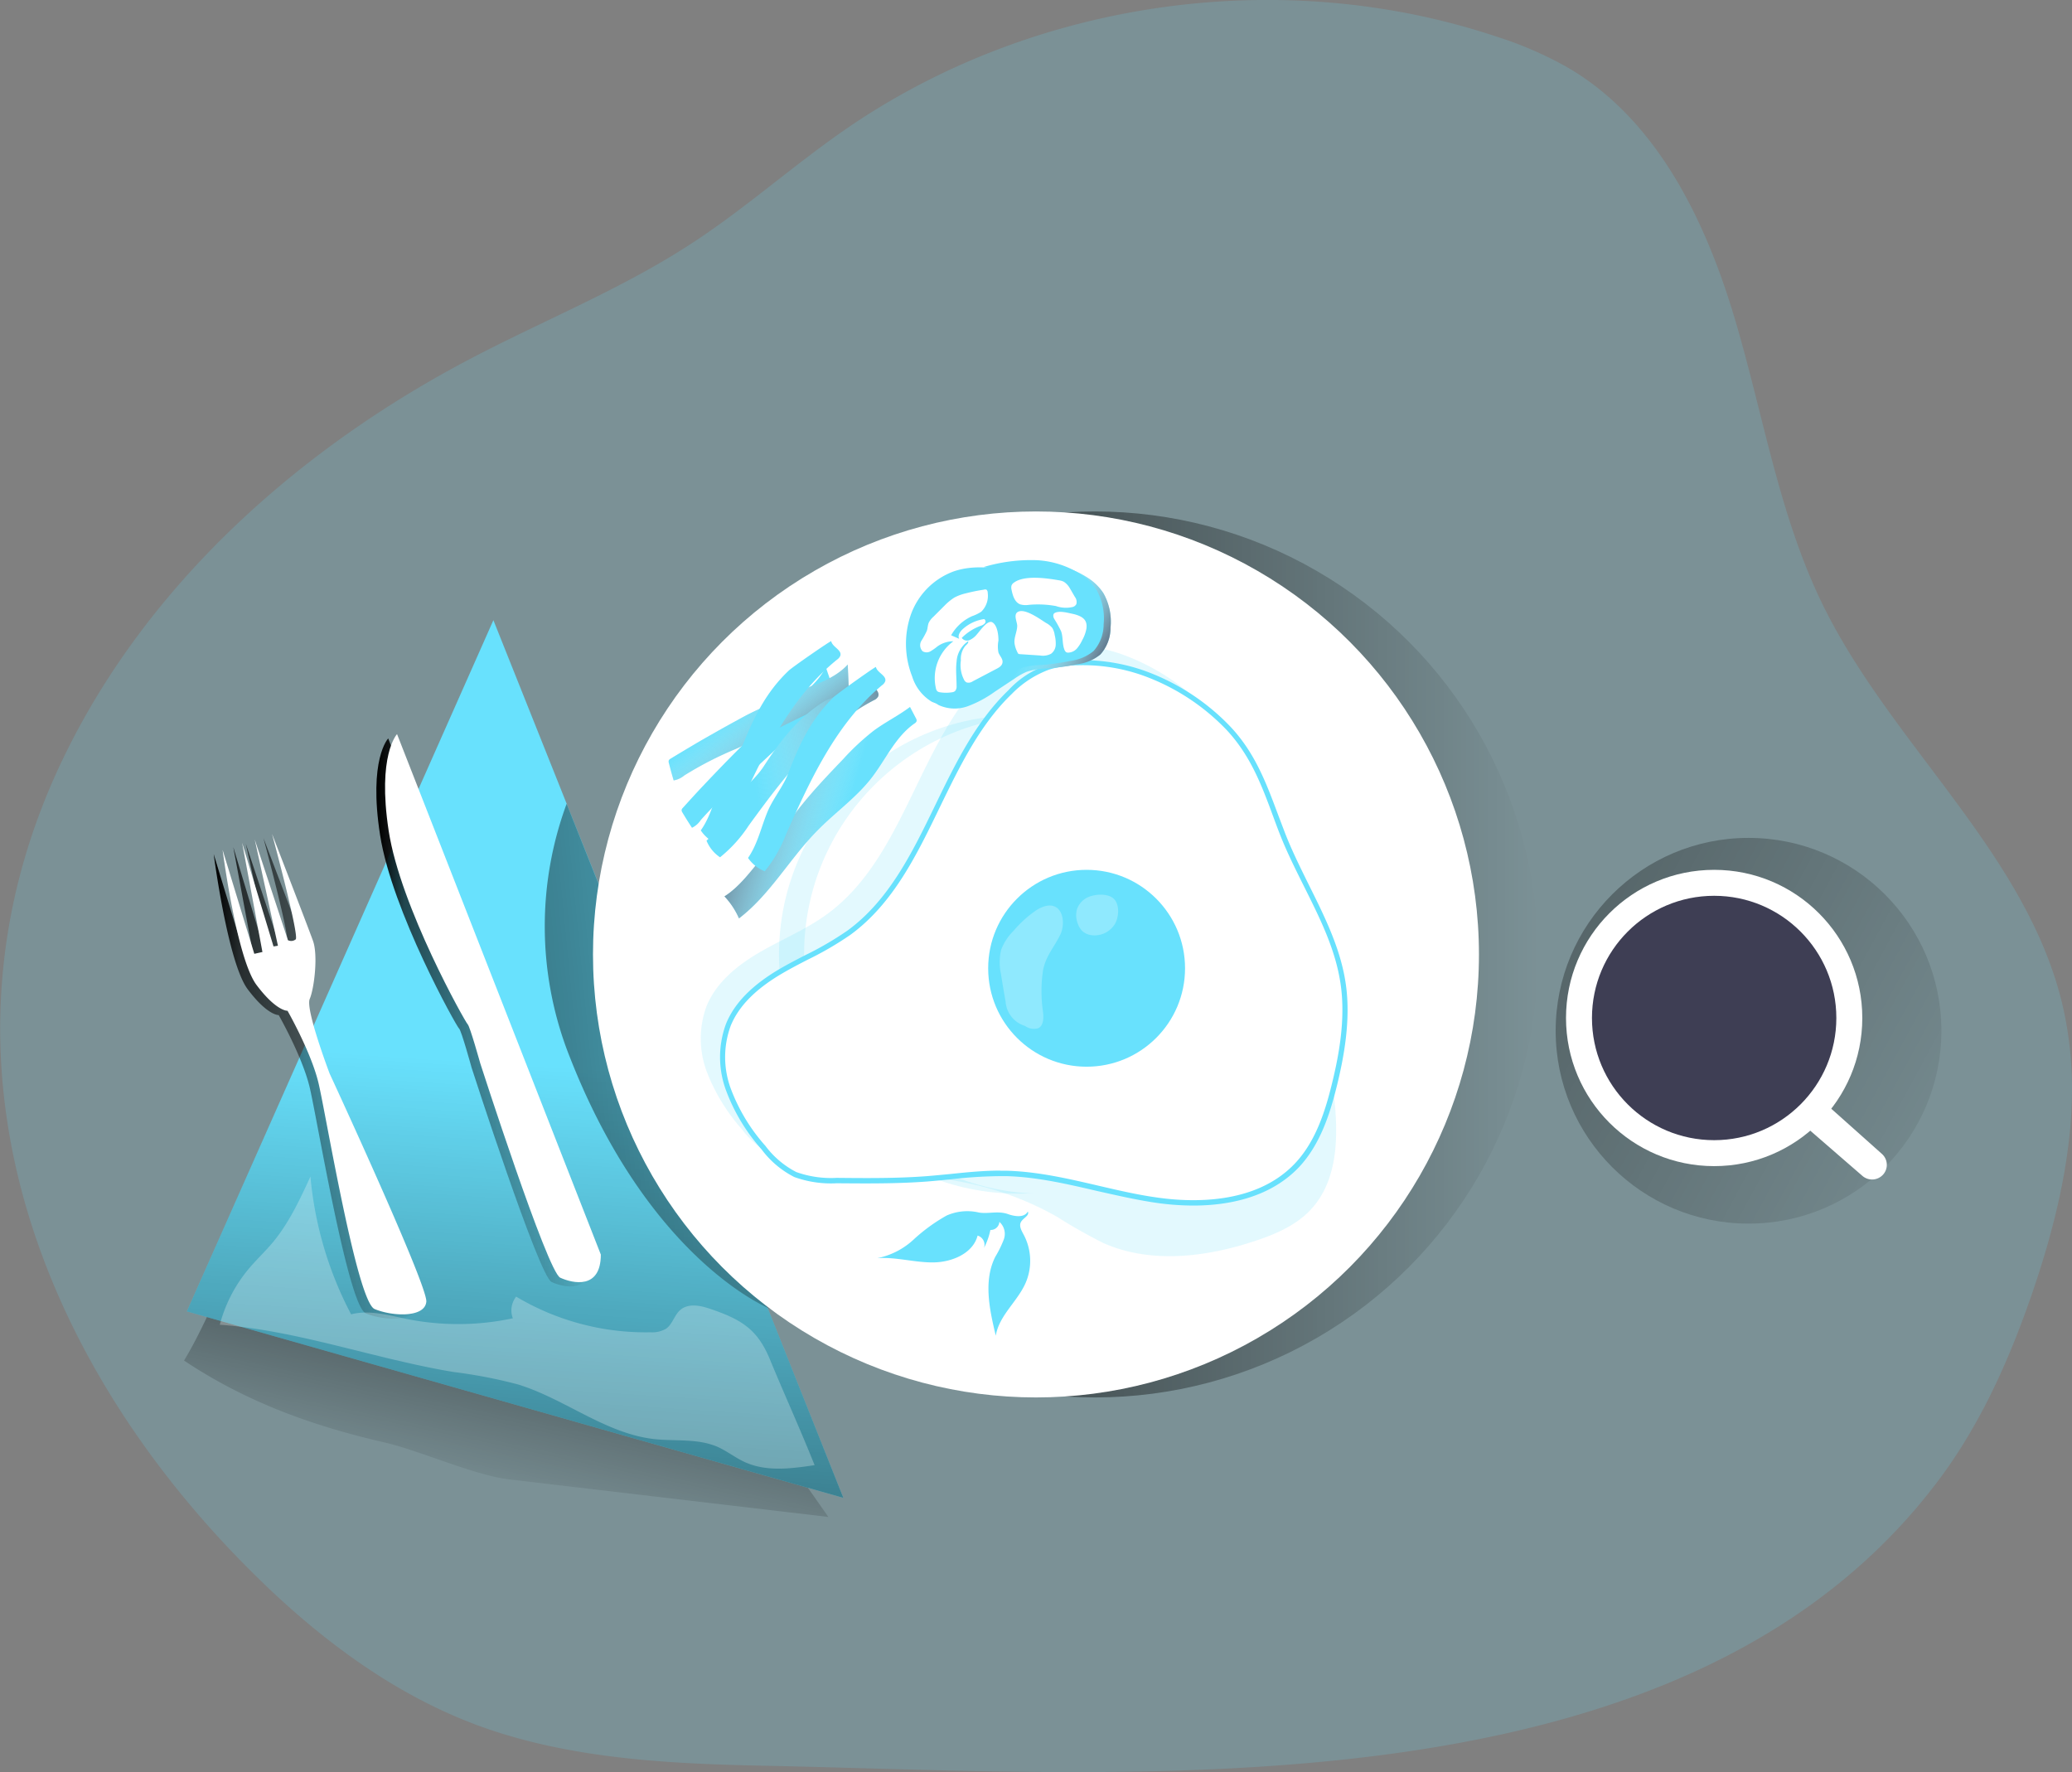 <svg id="Layer_1" data-name="Layer 1" xmlns="http://www.w3.org/2000/svg" xmlns:xlink="http://www.w3.org/1999/xlink" viewBox="0 0 356.79 305.14"><rect x="0" y="0" width="356.79" height="305.14" fill="#808080" stroke="none"/><defs><linearGradient id="linear-gradient" x1="119.83" y1="207.85" x2="106.67" y2="270.28" gradientUnits="userSpaceOnUse"><stop offset="0.01"/><stop offset="0.13" stop-opacity="0.69"/><stop offset="1" stop-opacity="0"/></linearGradient><linearGradient id="linear-gradient-2" x1="83.87" y1="316.07" x2="92.51" y2="183.35" xlink:href="#linear-gradient"/><linearGradient id="linear-gradient-3" x1="51.59" y1="200.89" x2="196.68" y2="186.66" xlink:href="#linear-gradient"/><linearGradient id="linear-gradient-4" x1="142.07" y1="91.33" x2="348.52" y2="203.2" xlink:href="#linear-gradient"/><linearGradient id="linear-gradient-5" x1="112.29" y1="164.35" x2="264.84" y2="164.35" xlink:href="#linear-gradient"/><linearGradient id="linear-gradient-6" x1="144.69" y1="124.54" x2="163.76" y2="148.31" gradientUnits="userSpaceOnUse"><stop offset="0.27" stop-color="#fff" stop-opacity="0"/><stop offset="0.85" stop-color="#3e3e54"/></linearGradient><linearGradient id="linear-gradient-7" x1="136.58" y1="146.8" x2="192.9" y2="137.39" xlink:href="#linear-gradient-6"/><linearGradient id="linear-gradient-8" x1="178.26" y1="154.68" x2="138.98" y2="143.24" xlink:href="#linear-gradient-6"/><linearGradient id="linear-gradient-9" x1="193.2" y1="119.22" x2="214.9" y2="131" xlink:href="#linear-gradient-6"/><linearGradient id="linear-gradient-10" x1="86.87" y1="184.93" x2="124" y2="184.93" xlink:href="#linear-gradient"/><linearGradient id="linear-gradient-11" x1="58.87" y1="196.3" x2="93.96" y2="196.3" xlink:href="#linear-gradient"/></defs><title>2</title><path d="M378.84,199.7c-.25,11.08-3,22.23-6.57,32.8-3.89,11.48-8.82,22.73-16,32.46-43.69,59-138.13,51-202.13,49.69-16.47-.33-33.26-1.12-48.76-6.58-.79-.27-1.57-.57-2.35-.88-12.57-4.89-23.73-12.89-33.6-22.06l-.45-.42c-40.16-37.8-61.44-92-35.55-144.53C48,110.64,73.87,87.7,103,72.4c12.76-6.7,26.26-12.09,38.32-20,9.27-6.06,17.56-13.52,26.7-19.79,32.11-22,74.69-28.05,111.65-15.75A64.29,64.29,0,0,1,292,22.2C307.13,31,315.51,48,320.57,64.72s7.71,34.36,15.4,50.06c12,24.42,35.55,43.12,41.44,69.66A63.74,63.74,0,0,1,378.84,199.7Z" transform="translate(-22.07 -10.59)" fill="#68e1fd" opacity="0.18" style="isolation:isolate"/><path d="M88.4,259c5.77,1.33,15.42,5.64,21.31,6.33l55,6.47q-9.78-14-19.82-27.82a15.23,15.23,0,0,0-3.52-3.85,14.86,14.86,0,0,0-4.23-1.76c-13-3.84-26.1-7.5-39.51-9.6a103,103,0,0,0-21.47-1.43c-5.25.3-13.93.77-16.46,5.9-1.94,3.93-3.66,7.88-5.94,11.63C64.47,252,75.77,256.1,88.4,259Z" transform="translate(-22.07 -10.59)" fill="url(#linear-gradient)"/><polygon points="102.12 149.78 84.96 106.79 32.18 225.81 145.22 257.92 102.12 149.78" fill="#68e1fd"/><polygon points="102.12 149.78 84.96 106.79 32.18 225.81 145.22 257.92 102.12 149.78" fill="url(#linear-gradient-2)"/><path d="M119.64,149l5.38,13.5L154.77,236s-21.3-8.3-35.13-44.81A61,61,0,0,1,119.64,149Z" transform="translate(-22.07 -10.59)" fill="url(#linear-gradient-3)"/><circle cx="301.09" cy="177.49" r="33.21" fill="url(#linear-gradient-4)"/><circle cx="188.56" cy="164.35" r="76.28" fill="url(#linear-gradient-5)"/><circle cx="178.39" cy="164.35" r="76.28" fill="#fff"/><path d="M137.54,141.23a.78.78,0,0,0-.3.27.76.76,0,0,0,0,.47c.26,1,.53,2,.83,3a3.76,3.76,0,0,0,1.83-.85,61,61,0,0,1,8.88-4.57c6.5-3,12.76-6.6,19.5-9l-.23-5.53c-1.82,2-4.46,3.07-7,4l-4,1.53c-1.25.47-2.29,1.22-3.48,1.77s-2.17,1-3.24,1.57q-4.15,2.24-8.25,4.62Q139.81,139.85,137.54,141.23Z" transform="translate(-22.07 -10.59)" fill="#68e1fd"/><path d="M139.65,149.7a.7.7,0,0,0-.21.35.75.75,0,0,0,.14.45c.53.89,1.08,1.77,1.65,2.63a3.78,3.78,0,0,0,1.51-1.33,62.81,62.81,0,0,1,7.2-6.92c5.37-4.75,10.35-10,16.12-14.21l-1.8-5.23c-1.16,2.46-3.4,4.21-5.56,5.87l-3.41,2.61c-1.06.81-1.84,1.83-2.83,2.7s-1.8,1.56-2.65,2.42c-2.24,2.22-4.43,4.49-6.59,6.78C142,147.1,140.83,148.4,139.65,149.7Z" transform="translate(-22.07 -10.59)" fill="#68e1fd"/><path d="M137.54,141.23a.78.78,0,0,0-.3.27.76.76,0,0,0,0,.47c.26,1,.53,2,.83,3a3.76,3.76,0,0,0,1.83-.85,61,61,0,0,1,8.88-4.57c6.5-3,12.76-6.6,19.5-9l-.23-5.53c-1.82,2-4.46,3.07-7,4l-4,1.53c-1.25.47-2.29,1.22-3.48,1.77s-2.17,1-3.24,1.57q-4.15,2.24-8.25,4.62Q139.81,139.85,137.54,141.23Z" transform="translate(-22.07 -10.59)" fill="url(#linear-gradient-6)"/><circle cx="175.33" cy="164.35" r="41.19" fill="#68e1fd" opacity="0.18" style="isolation:isolate"/><circle cx="179.65" cy="164.35" r="41.19" fill="#fff"/><path d="M167.29,214.23a53.41,53.41,0,0,1,36.81,5.89,89.76,89.76,0,0,0,8,4.53c8.16,3.6,17.68,2.42,26.13-.39,3.4-1.13,6.81-2.58,9.31-5.13,5.7-5.83,4.95-15.17,3.82-23.23-11.33,7.46-24.39,12.7-38,13.3-9.53.42-19.67-1.33-28.21,2.92" transform="translate(-22.07 -10.59)" fill="#68e1fd" opacity="0.18" style="isolation:isolate"/><path d="M203.93,121.53a15.51,15.51,0,0,0-11.7,5.06C180.15,138.21,178,158.12,164.49,168c-3.59,2.62-7.74,4.32-11.58,6.55s-7.51,5.19-9.18,9.3a16.22,16.22,0,0,0,.06,11.32,32.47,32.47,0,0,0,6,9.83,15.83,15.83,0,0,0,5.48,4.63,18,18,0,0,0,7.13,1c5.17.05,10.35.1,15.5-.3,4.54-.34,9.06-1,13.61-.92,8.72.21,17.09,3.3,25.71,4.6s18.42.35,24.41-6c3.56-3.78,5.25-8.93,6.48-14,1.37-5.61,2.32-11.43,1.5-17.15-1.32-9.29-7.08-17.26-10.48-26-2.57-6.63-4.34-12.9-9.37-18.21a38.22,38.22,0,0,0-14.52-9.4A31.69,31.69,0,0,0,203.93,121.53Z" transform="translate(-22.07 -10.59)" fill="#68e1fd" opacity="0.18" style="isolation:isolate"/><path d="M207.71,124.71a15.48,15.48,0,0,0-11.7,5.07c-12.08,11.61-14.2,31.53-27.74,41.4-3.58,2.62-7.74,4.32-11.58,6.56s-7.51,5.19-9.18,9.3a16.19,16.19,0,0,0,.06,11.31,32.47,32.47,0,0,0,6,9.83,15.86,15.86,0,0,0,5.48,4.64,18.22,18.22,0,0,0,7.13,1c5.17,0,10.35.09,15.5-.3,4.54-.35,9.07-1,13.61-.93,8.72.21,17.09,3.31,25.71,4.6s18.42.36,24.41-6c3.56-3.78,5.25-8.93,6.48-14,1.37-5.61,2.32-11.44,1.5-17.16-1.32-9.28-7.08-17.25-10.47-26-2.58-6.64-4.35-12.91-9.38-18.21a37.91,37.91,0,0,0-14.52-9.4A31.66,31.66,0,0,0,207.71,124.71Z" transform="translate(-22.07 -10.59)" fill="#fff"/><path d="M227.53,218.18a45.64,45.64,0,0,1-6.62-.51c-3.34-.5-6.69-1.28-9.92-2-5.12-1.19-10.42-2.43-15.73-2.56a78.66,78.66,0,0,0-9.47.55c-1.36.14-2.73.27-4.09.38-5.18.39-10.45.34-15.55.3a18.52,18.52,0,0,1-7.3-1.07,16.13,16.13,0,0,1-5.64-4.76,32.12,32.12,0,0,1-6.06-10,16.51,16.51,0,0,1-.06-11.63c1.46-3.59,4.52-6.7,9.38-9.53,1.4-.81,2.87-1.57,4.29-2.3a55.76,55.76,0,0,0,7.24-4.22c7.2-5.25,11.23-13.58,15.13-21.63,3.4-7,6.93-14.32,12.57-19.74a16,16,0,0,1,12-5.19h0a32.11,32.11,0,0,1,11.45,1.82,38.43,38.43,0,0,1,14.69,9.52c4.31,4.53,6.25,9.75,8.31,15.27.38,1,.76,2,1.17,3.08,1.18,3.05,2.68,6.06,4.13,9,2.7,5.43,5.5,11,6.37,17.14s-.34,12.54-1.51,17.33-2.87,10.23-6.59,14.17C240.72,216.84,233.52,218.18,227.53,218.18Zm-33.22-6h1c5.41.13,10.75,1.38,15.91,2.58,3.22.75,6.55,1.53,9.85,2,6.05.9,17.22,1.35,24-5.85,3.58-3.79,5.23-9.09,6.37-13.77s2.36-10.9,1.49-17-3.61-11.49-6.28-16.85c-1.46-2.93-3-6-4.17-9-.4-1-.79-2.07-1.17-3.1-2-5.43-3.93-10.56-8.11-15a37.5,37.5,0,0,0-14.34-9.29,30.92,30.92,0,0,0-11.13-1.76h0a17.06,17.06,0,0,0-5,.75,17.39,17.39,0,0,0-6.42,4.18c-5.53,5.31-9,12.52-12.39,19.48-3.95,8.16-8,16.59-15.4,22a55.65,55.65,0,0,1-7.37,4.29c-1.41.73-2.86,1.48-4.25,2.29-4.67,2.71-7.61,5.68-9,9.08a15.63,15.63,0,0,0,.07,11,31.25,31.25,0,0,0,5.9,9.69,15.46,15.46,0,0,0,5.32,4.51,17.75,17.75,0,0,0,6.94,1c5.08.05,10.33.1,15.47-.29,1.36-.11,2.71-.24,4.07-.37C188.52,212.45,191.42,212.16,194.31,212.16Z" transform="translate(-22.07 -10.59)" fill="#68e1fd"/><circle cx="187.11" cy="166.73" r="16.95" fill="#68e1fd"/><path d="M201.67,177.73a24.35,24.35,0,0,0,0,7.08c.12,1,.13,2.36-.81,2.83a2.57,2.57,0,0,1-2.28-.39,4.71,4.71,0,0,1-3.35-4.2c-.28-1.55-.54-3.11-.79-4.67a9.78,9.78,0,0,1,0-4.17,9.11,9.11,0,0,1,2.16-3.34,19.48,19.48,0,0,1,4-3.6c1-.61,2.26-1.07,3.27-.49,1.48.85,1.45,3.36.8,4.71C203.61,173.69,202.13,175.2,201.67,177.73Z" transform="translate(-22.07 -10.59)" fill="#fff" opacity="0.26"/><path d="M209.22,165.18a3.5,3.5,0,0,0-1.73,2.08,4,4,0,0,0,.18,2.4,3.33,3.33,0,0,0,.73,1.21,2.85,2.85,0,0,0,1.59.75,4.11,4.11,0,0,0,4.06-1.92c.68-1.14.86-3.27-.15-4.31S210.45,164.52,209.22,165.18Z" transform="translate(-22.07 -10.59)" fill="#fff" opacity="0.26"/><circle cx="295.17" cy="175.29" r="25.51" fill="#fff"/><circle cx="295.17" cy="175.29" r="21.04" fill="#3e3e54"/><path d="M335.93,200.19l10.19,9.09a2.52,2.52,0,0,1,.19,3.59h0a2.55,2.55,0,0,1-3.53.21l-9.71-8.42Z" transform="translate(-22.07 -10.59)" fill="#fff"/><path d="M165.2,121c.2,1,1.88,1.51,1.57,2.5a1.5,1.5,0,0,1-.56.67c-8,6.47-12.58,16.09-16.86,25.42a23.36,23.36,0,0,1-3.76,6.33,6.33,6.33,0,0,1-2.85-2.34c1.74-2.45,2.35-5.42,3.56-8.13,1-2.25,2.66-4.07,3.57-6.37,2-4.92,4.06-9.26,8-13C158.42,125.52,165.18,120.85,165.2,121Z" transform="translate(-22.07 -10.59)" fill="#68e1fd"/><path d="M172.23,127.85c0,1,1.54,1.85,1,2.76a1.52,1.52,0,0,1-.69.55c-9.08,4.76-15.5,13.29-21.54,21.58a23.48,23.48,0,0,1-4.94,5.47,6.28,6.28,0,0,1-2.33-2.86c2.19-2,3.38-4.85,5.09-7.27,1.43-2,3.42-3.46,4.76-5.53,2.89-4.44,5.81-8.28,10.38-11.15C164.68,131,172.23,127.72,172.23,127.85Z" transform="translate(-22.07 -10.59)" fill="#68e1fd"/><path d="M172.23,127.85c0,1,1.54,1.85,1,2.76a1.52,1.52,0,0,1-.69.55c-9.08,4.76-15.5,13.29-21.54,21.58a23.48,23.48,0,0,1-4.94,5.47,6.28,6.28,0,0,1-2.33-2.86c2.19-2,3.38-4.85,5.09-7.27,1.43-2,3.42-3.46,4.76-5.53,2.89-4.44,5.81-8.28,10.38-11.15C164.68,131,172.23,127.72,172.23,127.85Z" transform="translate(-22.07 -10.59)" fill="url(#linear-gradient-7)"/><path d="M159.81,149.61c2.3-2.91,4.86-5.59,7.42-8.27a42.26,42.26,0,0,1,5.22-4.88c2-1.5,4.31-2.62,6.32-4.14l1,1.91a.8.8,0,0,1,.14.53.82.82,0,0,1-.38.42c-3.28,2.29-4.94,6.21-7.39,9.37-2.69,3.47-6.36,6-9.44,9.18-4.71,4.8-8.05,10.93-13.38,15a13.21,13.21,0,0,0-2.5-3.79c2.48-1.55,4.58-4.35,6.43-6.64C155.58,155.52,157.56,152.47,159.81,149.61Z" transform="translate(-22.07 -10.59)" fill="#68e1fd"/><path d="M159.81,149.61c2.3-2.91,4.86-5.59,7.42-8.27a42.26,42.26,0,0,1,5.22-4.88c2-1.5,4.31-2.62,6.32-4.14l1,1.91a.8.8,0,0,1,.14.53.82.82,0,0,1-.38.42c-3.28,2.29-4.94,6.21-7.39,9.37-2.69,3.47-6.36,6-9.44,9.18-4.71,4.8-8.05,10.93-13.38,15a13.21,13.21,0,0,0-2.5-3.79c2.48-1.55,4.58-4.35,6.43-6.64C155.58,155.52,157.56,152.47,159.81,149.61Z" transform="translate(-22.07 -10.59)" fill="url(#linear-gradient-8)"/><path d="M172.9,125.44c.21,1,1.89,1.48,1.6,2.47a1.48,1.48,0,0,1-.56.68c-7.88,6.58-12.35,16.27-16.51,25.65a23.51,23.51,0,0,1-3.67,6.38,6.32,6.32,0,0,1-2.88-2.3c1.71-2.47,2.28-5.46,3.45-8.18,1-2.26,2.6-4.11,3.48-6.41,1.89-4.95,3.93-9.32,7.79-13.09C166.18,130.07,172.87,125.31,172.9,125.44Z" transform="translate(-22.07 -10.59)" fill="#68e1fd"/><path d="M198.19,109.62c-3.57-.66-7.33-1.21-10.76,0a12.36,12.36,0,0,0-7.34,7.47,15.46,15.46,0,0,0,.23,10.6A7.82,7.82,0,0,0,183.7,132a6.64,6.64,0,0,0,5.09.17,19.79,19.79,0,0,0,4.59-2.48l3.4-2.25a11.06,11.06,0,0,1,2.12-1.19,12.63,12.63,0,0,1,3.63-.57,40.17,40.17,0,0,0,5.12-.72,7.8,7.8,0,0,0,3.91-1.68,6.89,6.89,0,0,0,1.74-4.62,10,10,0,0,0-1.23-5.93,9,9,0,0,0-2.37-2.43,15.31,15.31,0,0,0-8.31-2.68,28.57,28.57,0,0,0-8.75,1.19" transform="translate(-22.07 -10.59)" fill="#68e1fd"/><path d="M198.19,109.62c-3.57-.66-7.33-1.21-10.76,0a12.36,12.36,0,0,0-7.34,7.47,15.46,15.46,0,0,0,.23,10.6A7.82,7.82,0,0,0,183.7,132a6.64,6.64,0,0,0,5.09.17,19.79,19.79,0,0,0,4.59-2.48l3.4-2.25a11.06,11.06,0,0,1,2.12-1.19,12.63,12.63,0,0,1,3.63-.57,40.17,40.17,0,0,0,5.12-.72,7.8,7.8,0,0,0,3.91-1.68,6.89,6.89,0,0,0,1.74-4.62,10,10,0,0,0-1.23-5.93,9,9,0,0,0-2.37-2.43,15.31,15.31,0,0,0-8.31-2.68,28.57,28.57,0,0,0-8.75,1.19" transform="translate(-22.07 -10.59)" fill="url(#linear-gradient-9)"/><path d="M197,109c-3.57-.66-7.33-1.21-10.76,0a12.36,12.36,0,0,0-7.34,7.47,15.4,15.4,0,0,0,.24,10.6,7.76,7.76,0,0,0,3.37,4.35,6.65,6.65,0,0,0,5.09.17,19.79,19.79,0,0,0,4.59-2.48l3.4-2.25a11.06,11.06,0,0,1,2.12-1.19,12.63,12.63,0,0,1,3.63-.57,40.17,40.17,0,0,0,5.12-.72,7.8,7.8,0,0,0,3.91-1.68,6.89,6.89,0,0,0,1.74-4.62,10,10,0,0,0-1.23-5.93,9,9,0,0,0-2.36-2.43,15.37,15.37,0,0,0-8.32-2.68,28.57,28.57,0,0,0-8.75,1.19" transform="translate(-22.07 -10.59)" fill="#68e1fd"/><path d="M204.34,110.5a3,3,0,0,1,.89.25,3.19,3.19,0,0,1,1.1,1.2c.29.48.58,1,.85,1.45a1.4,1.4,0,0,1,.23,1.22,1,1,0,0,1-.59.48,5.1,5.1,0,0,1-2.91-.15,17.17,17.17,0,0,0-4.75-.2,3.28,3.28,0,0,1-1.43-.1c-.95-.38-1.28-1.53-1.48-2.53a1.42,1.42,0,0,1,0-.71,1.07,1.07,0,0,1,.42-.5C198.46,109.59,202.3,110.15,204.34,110.5Z" transform="translate(-22.07 -10.59)" fill="#fff"/><path d="M203.67,116.15c-.33.19-.25.69-.07,1a21.06,21.06,0,0,1,1.18,2.12c.37,1,.18,2.21.59,3.22a.9.9,0,0,0,.29.4.77.77,0,0,0,.37.08,2.12,2.12,0,0,0,1.49-.72,6.5,6.5,0,0,0,.91-1.44,6.29,6.29,0,0,0,.72-2c.21-1.57-.8-2.1-2.1-2.46C206.16,116.18,204.53,115.66,203.67,116.15Z" transform="translate(-22.07 -10.59)" fill="#fff"/><path d="M202.2,117.86a3.4,3.4,0,0,1,1.08.87,3.24,3.24,0,0,1,.4,1.18,6.1,6.1,0,0,1,.18,1.75,2,2,0,0,1-.8,1.5,3,3,0,0,1-1.91.3l-3.46-.23a.57.57,0,0,1-.25-.06.51.51,0,0,1-.16-.24,4.78,4.78,0,0,1-.52-1.63c-.08-1,.45-1.93.47-2.93,0-.68-.68-1.92.07-2.39C198.51,115.21,201.28,117.3,202.2,117.86Z" transform="translate(-22.07 -10.59)" fill="#fff"/><path d="M194,120.88a5.34,5.34,0,0,0,0,2.07c.21.58.78,1.08.7,1.7s-.63.9-1.13,1.16l-4,2.1a1.23,1.23,0,0,1-1.05.19,1,1,0,0,1-.38-.34,5.49,5.49,0,0,1-.61-3.46,3.54,3.54,0,0,1,.78-2.51c.23-.22.57-.47.48-.79a4.56,4.56,0,0,0-2,3.53c-.17,1.39,0,2.81,0,4.22a1.13,1.13,0,0,1-.27.84,1,1,0,0,1-.56.21,6.51,6.51,0,0,1-2,0,1,1,0,0,1-.5-.19,1,1,0,0,1-.22-.46,7.87,7.87,0,0,1,3-8.14,4.75,4.75,0,0,0-2.75.89,9.32,9.32,0,0,1-1.18.83,1.32,1.32,0,0,1-1.37,0,1.48,1.48,0,0,1-.21-1.8,14.34,14.34,0,0,0,.94-1.72c.15-.46.15-1,.34-1.42a3.42,3.42,0,0,1,.79-1q1-1,2-2a9.21,9.21,0,0,1,1.62-1.31,8,8,0,0,1,2-.73,29.09,29.09,0,0,1,3.06-.62.61.61,0,0,1,.46,0,.67.67,0,0,1,.21.53,3.83,3.83,0,0,1-1.1,3.25,6.74,6.74,0,0,1-1.57.77,7.8,7.8,0,0,0-3.63,3.3l1.39.61c-.3-.55.13-1.23.6-1.66a7,7,0,0,1,3.7-1.74.49.49,0,0,1,.11.74,1.58,1.58,0,0,1-.74.43,9,9,0,0,0-3.23,2.07,1.11,1.11,0,0,0,1.34.38,3.33,3.33,0,0,0,1.2-.91c.59-.64,1.93-2.7,2.78-2.12S194,120,194,120.88Z" transform="translate(-22.07 -10.59)" fill="#fff"/><path d="M185.07,219.9a30,30,0,0,0-5.71,4.16,12.91,12.91,0,0,1-6.23,3.18c3.21-.23,6.39.75,9.6.73s6.87-1.51,7.68-4.62a1.66,1.66,0,0,1,1.1,2.13,11.69,11.69,0,0,0,1.1-3.1,1.49,1.49,0,0,0,1.55-1.39,2.76,2.76,0,0,1,.77,3,18.12,18.12,0,0,1-1.47,3c-2.08,4.14-1,9.1.08,13.6.55-3.46,3.72-5.87,5.13-9.07a9.6,9.6,0,0,0-.34-8.35c-.37-.69-.84-1.51-.44-2.19s1.51-1.1,1.16-1.77c-.59,1.1-2.23.86-3.41.44-1.72-.61-3.32,0-5-.27A8.79,8.79,0,0,0,185.07,219.9Z" transform="translate(-22.07 -10.59)" fill="#68e1fd"/><path d="M124,227.36,88.92,137.74s-3.44,3.56-1.4,16.65,13.22,33.05,13.6,33.31,2.16,6.74,2.16,6.74,11.57,35.89,13.77,36.9S124,233.38,124,227.36Z" transform="translate(-22.07 -10.59)" fill="url(#linear-gradient-10)"/><path d="M58.87,157.67s2.42,18.69,5.85,23.26,5.34,4.45,5.34,4.45,4.07,7.12,5.34,12.46,6.61,37.63,9.66,38.9,8.64,1.53,8.9-1.27S77.3,196.19,77.3,196.19s-4.19-11.06-3.43-12.84,1.46-7.5.57-10-7-18.43-7-18.43,4.76,17.67,4.07,18.18a1.26,1.26,0,0,1-1.34.12L64.4,155.89l4,18.31-.76.12-5.4-17.86,3.49,18.82-1.39.32Z" transform="translate(-22.07 -10.59)" fill="url(#linear-gradient-11)"/><path d="M125.53,226.62,90.44,137S87,140.56,89,153.65s13.22,33,13.6,33.31,2.17,6.73,2.17,6.73,11.56,35.9,13.77,36.91S125.53,232.64,125.53,226.62Z" transform="translate(-22.07 -10.59)" fill="#fff"/><path d="M60.4,156.93s2.41,18.69,5.84,23.26,5.34,4.45,5.34,4.45,4.07,7.12,5.34,12.46,6.61,37.63,9.66,38.9,8.65,1.53,8.9-1.27-16.65-39.28-16.65-39.28-4.2-11.06-3.43-12.84,1.46-7.5.57-10-7.06-18.43-7.06-18.43,4.77,17.67,4.07,18.17a1.23,1.23,0,0,1-1.33.13l-5.72-17.35,4,18.31-.76.12-5.41-17.86,3.5,18.82-1.4.31Z" transform="translate(-22.07 -10.59)" fill="#fff"/><path d="M162.34,262.88c-4,.6-8.27,1.17-12-.52-1.65-.75-3.08-1.91-4.73-2.64-3.42-1.48-7.34-.92-11-1.34-8.34-1-15.24-6.87-23.25-9.37a81.5,81.5,0,0,0-11.12-2.16c-13.54-2.23-26.63-7.13-40.32-8.15a24.78,24.78,0,0,1,5-9.65c1.29-1.54,2.77-2.92,4.07-4.46,2.82-3.37,4.7-7.42,6.54-11.41a62.92,62.92,0,0,0,7,23.73c3.13-.82,6.41.16,9.59.8a44.93,44.93,0,0,0,18.26-.12,3.83,3.83,0,0,1,.57-3.73A43.54,43.54,0,0,0,134.12,240a4.7,4.7,0,0,0,2.67-.63c1.1-.79,1.4-2.34,2.43-3.22,1.34-1.16,3.39-.78,5.07-.21,5.42,1.83,8.19,3.53,10.31,8.62C157.14,250.72,159.89,256.73,162.34,262.88Z" transform="translate(-22.07 -10.59)" fill="#fff" opacity="0.26"/></svg>
